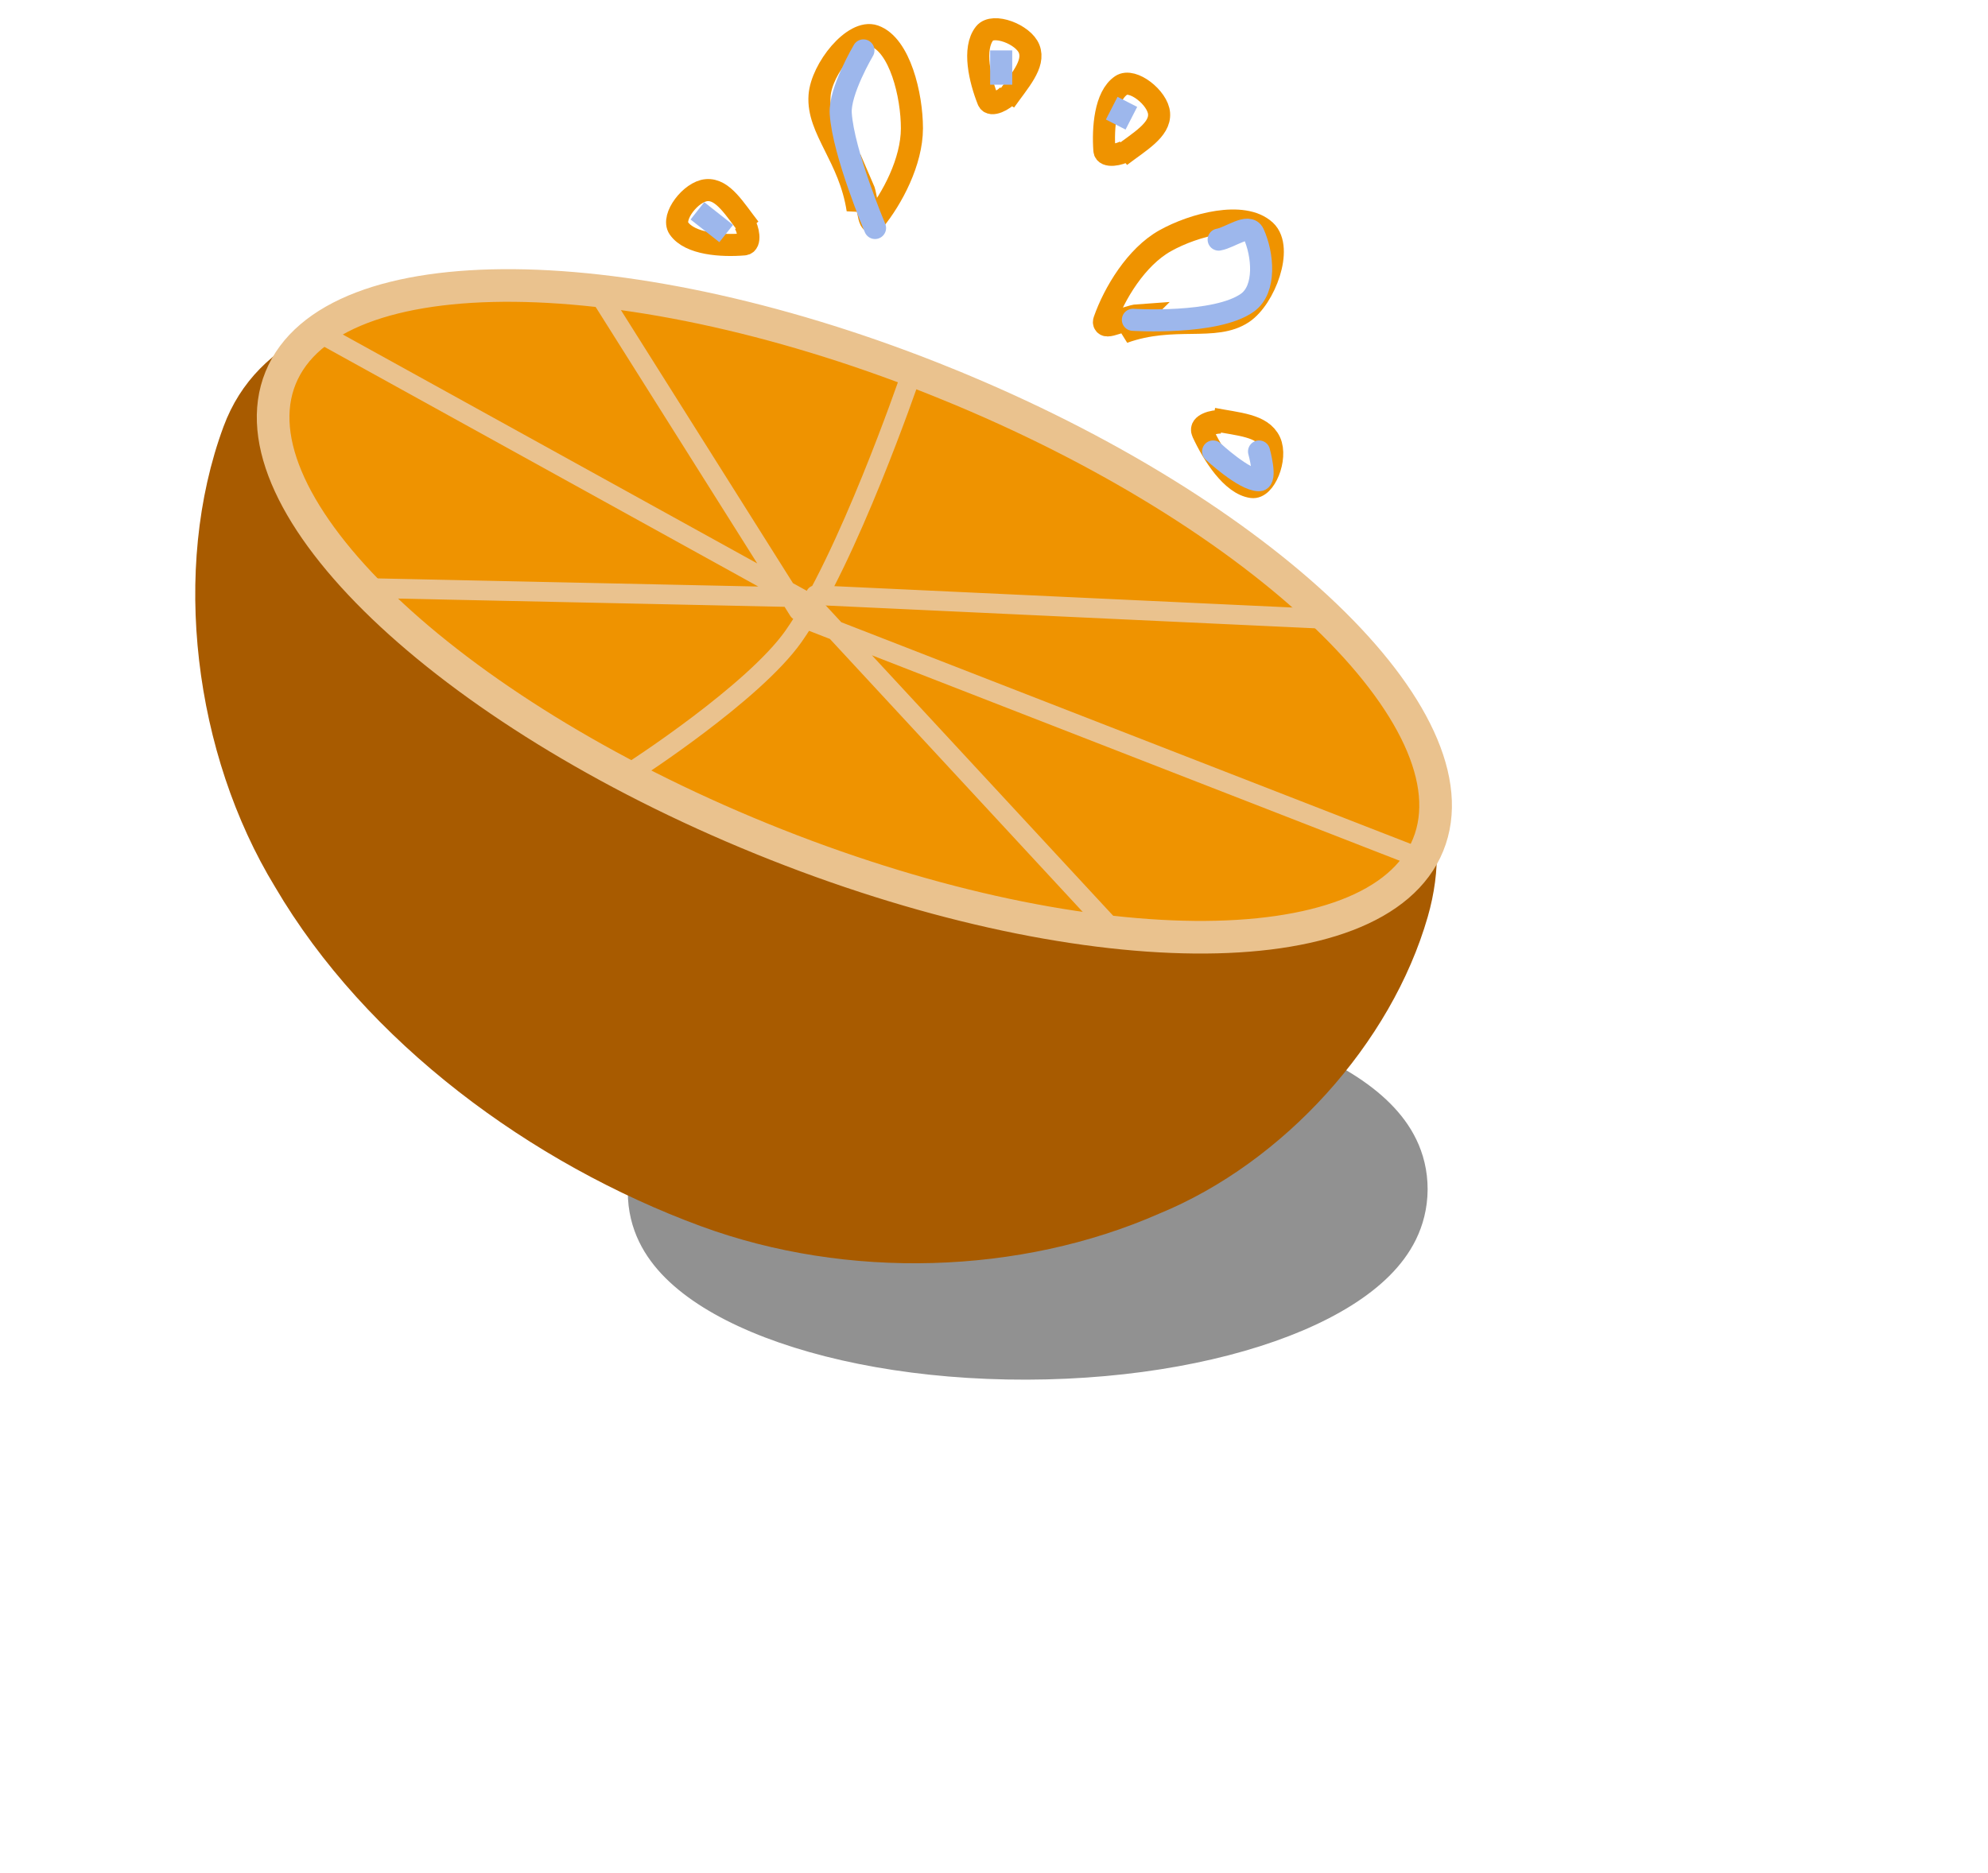 <svg width="139" height="131" xmlns="http://www.w3.org/2000/svg"><path fill="#919191" stroke="#919191" stroke-width="2.953" d="M198.125 212.9c10.367 0 19.76 1.014 26.562 2.652 6.803 1.639 11.013 3.901 11.013 6.398s-4.21 4.759-11.013 6.398c-6.802 1.638-16.195 2.652-26.562 2.652s-19.76-1.014-26.562-2.652c-6.803-1.639-11.013-3.901-11.013-6.398s4.21-4.759 11.013-6.398c6.802-1.638 16.195-2.652 26.562-2.652z" transform="matrix(.716 -.002 -.005 1.256 -68.89 -195.104)"/><path fill="#A85B00" d="M65.955 26.771c11.615 4.729 21.218 11.278 27.35 18.04 6.132 6.761 8.396 12.788 6.522 19.31-2.548 8.85-10.058 17.182-18.786 20.762-9.7 4.267-21.8 4.64-32.031.875-11.897-4.38-23.408-12.863-29.776-23.725-5.675-9.309-7.29-22.217-3.608-32.191 2.353-6.365 9.044-8.708 18.155-9.264 9.11-.556 20.558 1.464 32.174 6.193z"/><path fill="#EF9300" stroke="#EAC28E" stroke-width="2.282" stroke-linecap="round" d="M66.212 26.851c11.068 4.506 20.371 10.371 26.461 16.207s8.967 11.642 7.18 16.03c-1.786 4.389-7.9 6.535-16.335 6.458-8.434-.077-19.188-2.378-30.256-6.884C42.193 54.157 32.89 48.292 26.8 42.456c-6.09-5.837-8.966-11.643-7.18-16.031 1.787-4.388 7.901-6.534 16.336-6.458 8.434.078 19.188 2.378 30.256 6.884z"/><path fill="none" stroke="#EAC28E" stroke-width="1.379" stroke-linecap="round" d="M63.581 26.533s-4.318 12.604-8.098 17.969c-2.796 3.968-11.165 9.37-11.165 9.37m12.71-12.248l35.294 1.646"/><path fill="none" stroke="#EAC28E" stroke-width="1.379" stroke-linecap="round" d="M77.433 64.63l-20.68-22.334-34.385-18.998m33.074 18.464l-29.109-.621m29.507 1.566L41.745 20.33m14.957 23.101l42.025 16.363"/><path fill="none" stroke="#EF9300" stroke-width="1.544" stroke-linecap="round" d="M59.963 14.661c-.564-3.69-2.836-5.599-2.66-7.973.138-1.882 2.386-4.687 3.834-4.174 1.781.632 2.626 4.141 2.624 6.464-.003 2.323-1.371 4.907-2.638 6.458-.438.536-.45-1.548-.771-2.283zm-7.547 1.309c-1.047-1.34-1.858-2.77-3.015-2.672-1.094.091-2.478 1.885-1.937 2.667.772 1.115 3.004 1.258 4.564 1.127.5-.042.288-1.096.002-1.509z"/><path fill="none" stroke="#EF9300" stroke-width="1.995" stroke-linecap="round" d="M179.5 117.7c-.734-4.768-3.673-7.232-3.45-10.3.177-2.433 3.078-6.061 4.95-5.4 2.303.814 3.4 5.348 3.4 8.35s-1.765 6.343-3.4 8.35c-.565.693-.584-2-1-2.95z" transform="matrix(-.409 -.731 -.675 .378 231.375 109.92)"/><path fill="none" stroke="#EF9300" stroke-width="1.995" stroke-linecap="round" d="M172.15 120.65c-1.355-1.732-2.406-3.577-3.9-3.45-1.414.12-3.201 2.44-2.5 3.45.999 1.44 3.884 1.621 5.9 1.45.647-.055.37-1.417 0-1.95z" transform="matrix(-.409 -.731 -.675 .378 236.714 109.572)"/><path fill="none" stroke="#EF9300" stroke-width="1.544" stroke-linecap="round" d="M70.274 7.076c.98-1.391 2.11-2.583 1.682-3.66-.405-1.021-2.523-1.826-3.114-1.08-.843 1.062-.332 3.24.246 4.694.186.467 1.132-.043 1.444-.436zm8.063 3.846c1.352-1.032 2.79-1.829 2.705-2.986-.08-1.095-1.859-2.499-2.647-1.966-1.123.76-1.29 2.99-1.176 4.552.037.501 1.093.3 1.51.018z"/><path fill="none" stroke="#9DB7EC" stroke-width="1.544" stroke-linecap="round" d="M70.003 5.924V3.525zm8.009 2.786l.812-1.586zm1.199 13.657s5.816.37 8.009-1.2c1.315-.94 1.092-3.375.426-4.835-.34-.745-1.626.284-2.438.425m-.387 14.818s2.163 2.012 3.211 2.012c.558 0 0-2.012 0-2.012m-39.269-16.83l2.012 1.587zM60.37 3.525s-1.689 2.853-1.586 4.411c.181 2.778 2.398 8.009 2.398 8.009"/></svg>